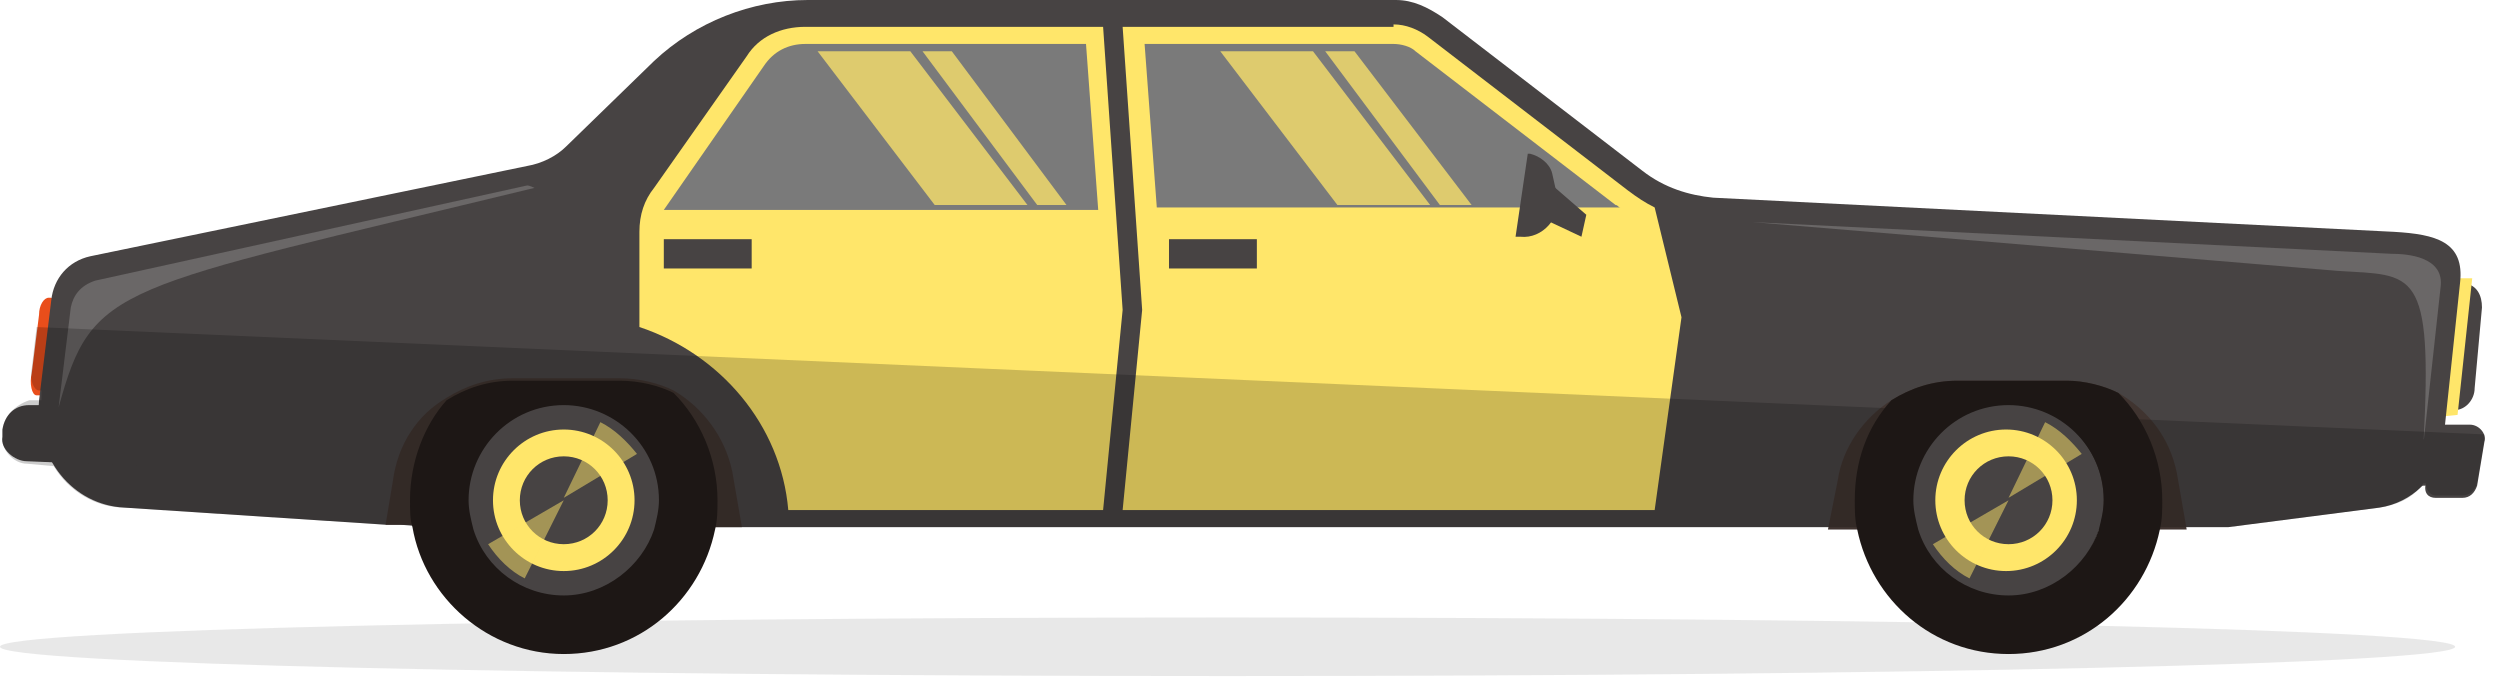<svg width="109" height="30" viewBox="0 0 109 30" fill="none" xmlns="http://www.w3.org/2000/svg">
<path d="M1.596 17.237H1.809C2.022 17.237 2.235 16.918 2.235 16.492L2.554 13.938C2.554 13.512 2.447 13.087 2.235 12.98H2.128C1.915 12.98 1.702 13.3 1.702 13.725L1.383 16.279C1.277 16.705 1.383 17.237 1.596 17.237Z" fill="#E94E1B"/>
<path d="M106.299 17.982L107.044 17.876C107.47 17.876 107.895 17.45 107.895 16.918L108.214 13.407C108.214 12.875 108.002 12.449 107.47 12.343L107.044 12.236L106.299 17.982Z" fill="#474343"/>
<path d="M106.086 18.196L107.15 18.09L107.789 12.131H106.406L106.086 18.196Z" fill="#FFE66A"/>
<path opacity="0.1" d="M0 28.199C0 28.944 23.941 29.476 53.522 29.476C83.103 29.476 107.044 28.944 107.044 28.199C107.044 27.454 83.103 26.922 53.522 26.922C24.048 26.922 0 27.454 0 28.199Z" fill="#1D1D1B"/>
<path d="M106.193 21.707H107.363C107.682 21.707 107.895 21.494 108.002 21.175L108.321 19.259C108.427 18.94 108.108 18.515 107.682 18.515H106.086L105.767 21.068C105.661 21.494 105.874 21.707 106.193 21.707Z" fill="#474343"/>
<path d="M5.427 22.132L16.812 22.877H17.451L18.834 22.984H97.148L103.745 22.132C105.129 21.919 106.299 20.855 106.512 19.366L107.257 12.343C107.47 10.534 106.193 10.215 104.384 10.108L74.697 8.619C73.633 8.512 72.569 8.193 71.611 7.448L62.886 0.745C62.247 0.319 61.609 0 60.864 0H35.22C32.773 0 30.326 0.958 28.517 2.66L24.686 6.384C24.261 6.81 23.622 7.129 22.984 7.236L3.937 11.173C2.979 11.385 2.341 12.13 2.235 13.088L1.703 17.451C1.49 20.004 3.192 22.026 5.427 22.132Z" fill="#474343"/>
<path opacity="0.2" d="M76.399 9.683L104.278 11.066C104.916 11.066 106.618 11.172 106.406 12.556L105.661 19.366C106.086 11.598 105.235 12.024 101.937 11.811L76.399 9.683Z" fill="#F6F6F6"/>
<path opacity="0.2" d="M2.554 17.769L3.086 13.406C3.192 12.874 3.511 12.449 4.15 12.236L22.984 8.086C23.09 8.086 23.303 8.192 23.303 8.192C4.895 12.661 4.043 12.342 2.554 17.769Z" fill="#F6F6F6"/>
<path d="M60.758 1.064C61.29 1.064 61.822 1.277 62.247 1.596L70.972 8.3C71.398 8.619 71.717 8.832 72.143 9.045L73.313 13.833L72.143 22.239H48.947L49.798 13.514L48.947 1.171H60.758V1.064Z" fill="#FFE66A"/>
<path d="M49.904 1.916H60.757C61.077 1.916 61.502 2.022 61.715 2.235L70.44 8.939C70.547 8.939 70.547 9.045 70.653 9.045H50.436L49.904 1.916Z" fill="#7A7A7A"/>
<path d="M32.56 2.447C33.092 1.596 34.05 1.17 35.114 1.17H48.095L48.947 13.513L48.095 22.238H34.369C34.05 18.514 31.39 15.428 27.878 14.258V10.108C27.878 9.363 28.091 8.725 28.517 8.193L32.56 2.447Z" fill="#FFE66A"/>
<path d="M33.305 2.874C33.73 2.235 34.369 1.916 35.114 1.916H47.35L47.882 9.152H28.942L33.305 2.874Z" fill="#7A7A7A"/>
<path d="M54.799 10.429H50.968V11.706H54.799V10.429Z" fill="#474343"/>
<path d="M32.773 10.429H28.942V11.706H32.773V10.429Z" fill="#474343"/>
<path d="M1.809 17.663V18.195H4.15C5.32 18.195 6.278 19.153 6.278 20.323L1.17 20.11C0.638 20.11 -6.95512e-05 19.578 0.106 19.046C0.106 18.94 0.106 18.834 0.106 18.727C0.213 18.089 0.638 17.663 1.277 17.663H1.809Z" fill="#474343"/>
<path d="M103.958 21.175H107.044C107.363 21.175 107.576 20.962 107.576 20.749L107.789 19.898C107.895 19.579 107.576 19.153 107.257 19.153H104.171C103.852 19.153 103.639 19.366 103.639 19.579L103.426 20.43C103.32 20.856 103.639 21.175 103.958 21.175Z" fill="#474343"/>
<path d="M67.142 9.47L68.951 10.321L69.163 9.364L67.567 7.98L67.142 9.47Z" fill="#474343"/>
<path d="M66.61 6.704H66.716C67.142 6.811 67.568 7.13 67.674 7.555L67.887 8.513C68.1 9.471 67.249 10.428 66.291 10.322H66.078L66.61 6.704Z" fill="#474343"/>
<path d="M79.698 23.089H95.339L94.914 20.642C94.594 19.046 93.637 17.875 92.36 17.131C91.722 16.811 90.87 16.599 90.125 16.599H85.337C84.273 16.599 83.315 16.918 82.464 17.45C81.294 18.195 80.336 19.472 80.123 20.961L79.698 23.089Z" fill="#403430"/>
<path d="M16.812 22.878H17.451H17.983L18.834 22.984H32.347L31.922 20.537C31.602 19.047 30.645 17.77 29.368 17.025C28.73 16.706 27.878 16.493 27.027 16.493H22.345C21.281 16.493 20.323 16.812 19.472 17.344C18.195 18.089 17.344 19.366 17.131 20.962L16.812 22.878Z" fill="#403430"/>
<g opacity="0.75">
<path d="M57.246 2.234L62.354 8.938H58.31L53.203 2.234H57.246Z" fill="#FFE66A"/>
<path d="M59.055 2.234L64.162 8.938H62.779L57.778 2.234H59.055Z" fill="#FFE66A"/>
</g>
<g opacity="0.75">
<path d="M39.689 2.234L44.797 8.938H40.753L35.646 2.234H39.689Z" fill="#FFE66A"/>
<path d="M41.498 2.234L46.499 8.938H45.222L40.221 2.234H41.498Z" fill="#FFE66A"/>
</g>
<path opacity="0.2" d="M0.107 18.834C0.107 18.941 0.107 19.047 0.107 19.154C0.107 19.686 0.639 20.218 1.171 20.218L2.341 20.324C2.98 21.388 4.15 22.133 5.427 22.133L16.812 22.878H17.451L18.834 22.984H32.347H79.698H95.34H97.148L103.746 22.133C104.49 22.026 105.235 21.707 105.661 21.069H105.767C105.767 21.388 105.98 21.601 106.193 21.601H107.363C107.683 21.601 107.895 21.388 108.002 21.069L108.321 19.154C108.321 19.047 108.321 19.047 108.321 18.941L1.596 14.259L1.383 16.068C1.277 16.6 1.49 17.025 1.703 17.025H1.809V17.451H1.277C0.639 17.664 0.107 18.196 0.107 18.834ZM1.703 18.302C1.703 18.196 1.703 18.196 1.703 18.302V18.302Z" fill="black"/>
<path d="M83.209 21.813C83.209 24.154 85.124 26.069 87.465 26.069C89.806 26.069 91.721 24.154 91.721 21.813C91.721 19.472 89.806 17.557 87.465 17.557C85.124 17.557 83.209 19.472 83.209 21.813Z" fill="#474343"/>
<path d="M80.868 21.812C80.868 22.238 80.868 22.664 80.975 23.089C81.613 26.175 84.273 28.516 87.572 28.516C90.87 28.516 93.53 26.175 94.169 23.089C94.275 22.664 94.275 22.238 94.275 21.812C94.275 20.004 93.53 18.301 92.36 17.131C91.722 16.811 90.87 16.599 90.126 16.599H85.337C84.273 16.599 83.316 16.918 82.464 17.45C81.4 18.62 80.868 20.11 80.868 21.812ZM87.572 25.962C85.763 25.962 84.167 24.792 83.635 23.089C83.528 22.664 83.422 22.238 83.422 21.812C83.422 19.578 85.231 17.663 87.572 17.663C89.806 17.663 91.722 19.472 91.722 21.812C91.722 22.238 91.615 22.664 91.509 23.089C90.977 24.685 89.381 25.962 87.572 25.962Z" fill="#1D1715"/>
<path d="M84.38 21.812C84.38 23.515 85.763 24.898 87.465 24.898C89.168 24.898 90.551 23.515 90.551 21.812C90.551 20.11 89.168 18.727 87.465 18.727C85.763 18.727 84.38 20.11 84.38 21.812Z" fill="#FFE66A"/>
<path d="M85.656 21.812C85.656 22.876 86.508 23.727 87.572 23.727C88.636 23.727 89.487 22.876 89.487 21.812C89.487 20.748 88.636 19.896 87.572 19.896C86.508 19.896 85.656 20.748 85.656 21.812Z" fill="#474343"/>
<path opacity="0.5" d="M89.168 18.406C89.806 18.726 90.338 19.258 90.764 19.79L87.572 21.705L89.168 18.406Z" fill="#FFE66A"/>
<path opacity="0.5" d="M87.572 21.812L85.869 25.218C85.231 24.898 84.699 24.366 84.273 23.728L87.572 21.812Z" fill="#FFE66A"/>
<path d="M20.324 21.813C20.324 24.154 22.239 26.069 24.58 26.069C26.921 26.069 28.836 24.154 28.836 21.813C28.836 19.472 26.921 17.557 24.58 17.557C22.239 17.557 20.324 19.472 20.324 21.813Z" fill="#474343"/>
<path d="M17.876 21.812C17.876 22.238 17.876 22.664 17.983 22.983C18.515 26.069 21.281 28.516 24.58 28.516C27.878 28.516 30.538 26.175 31.177 23.089C31.283 22.664 31.283 22.238 31.283 21.812C31.283 20.004 30.538 18.301 29.368 17.131C28.73 16.811 27.878 16.599 27.027 16.599H22.345C21.281 16.599 20.323 16.918 19.472 17.45C18.515 18.514 17.876 20.11 17.876 21.812ZM24.58 25.962C22.771 25.962 21.175 24.792 20.643 23.089C20.536 22.664 20.43 22.238 20.43 21.812C20.43 19.578 22.239 17.663 24.58 17.663C26.814 17.663 28.73 19.472 28.73 21.812C28.73 22.238 28.623 22.664 28.517 23.089C27.985 24.685 26.389 25.962 24.58 25.962Z" fill="#1D1715"/>
<path d="M21.494 21.812C21.494 23.515 22.877 24.898 24.58 24.898C26.282 24.898 27.666 23.515 27.666 21.812C27.666 20.11 26.282 18.727 24.58 18.727C22.877 18.727 21.494 20.11 21.494 21.812Z" fill="#FFE66A"/>
<path d="M22.664 21.812C22.664 22.876 23.516 23.727 24.58 23.727C25.644 23.727 26.495 22.876 26.495 21.812C26.495 20.748 25.644 19.896 24.58 19.896C23.516 19.896 22.664 20.748 22.664 21.812Z" fill="#474343"/>
<path opacity="0.5" d="M26.176 18.406C26.814 18.726 27.346 19.258 27.772 19.79L24.58 21.705L26.176 18.406Z" fill="#FFE66A"/>
<path opacity="0.5" d="M24.58 21.812L22.877 25.218C22.239 24.898 21.707 24.366 21.281 23.728L24.58 21.812Z" fill="#FFE66A"/>
</svg>
